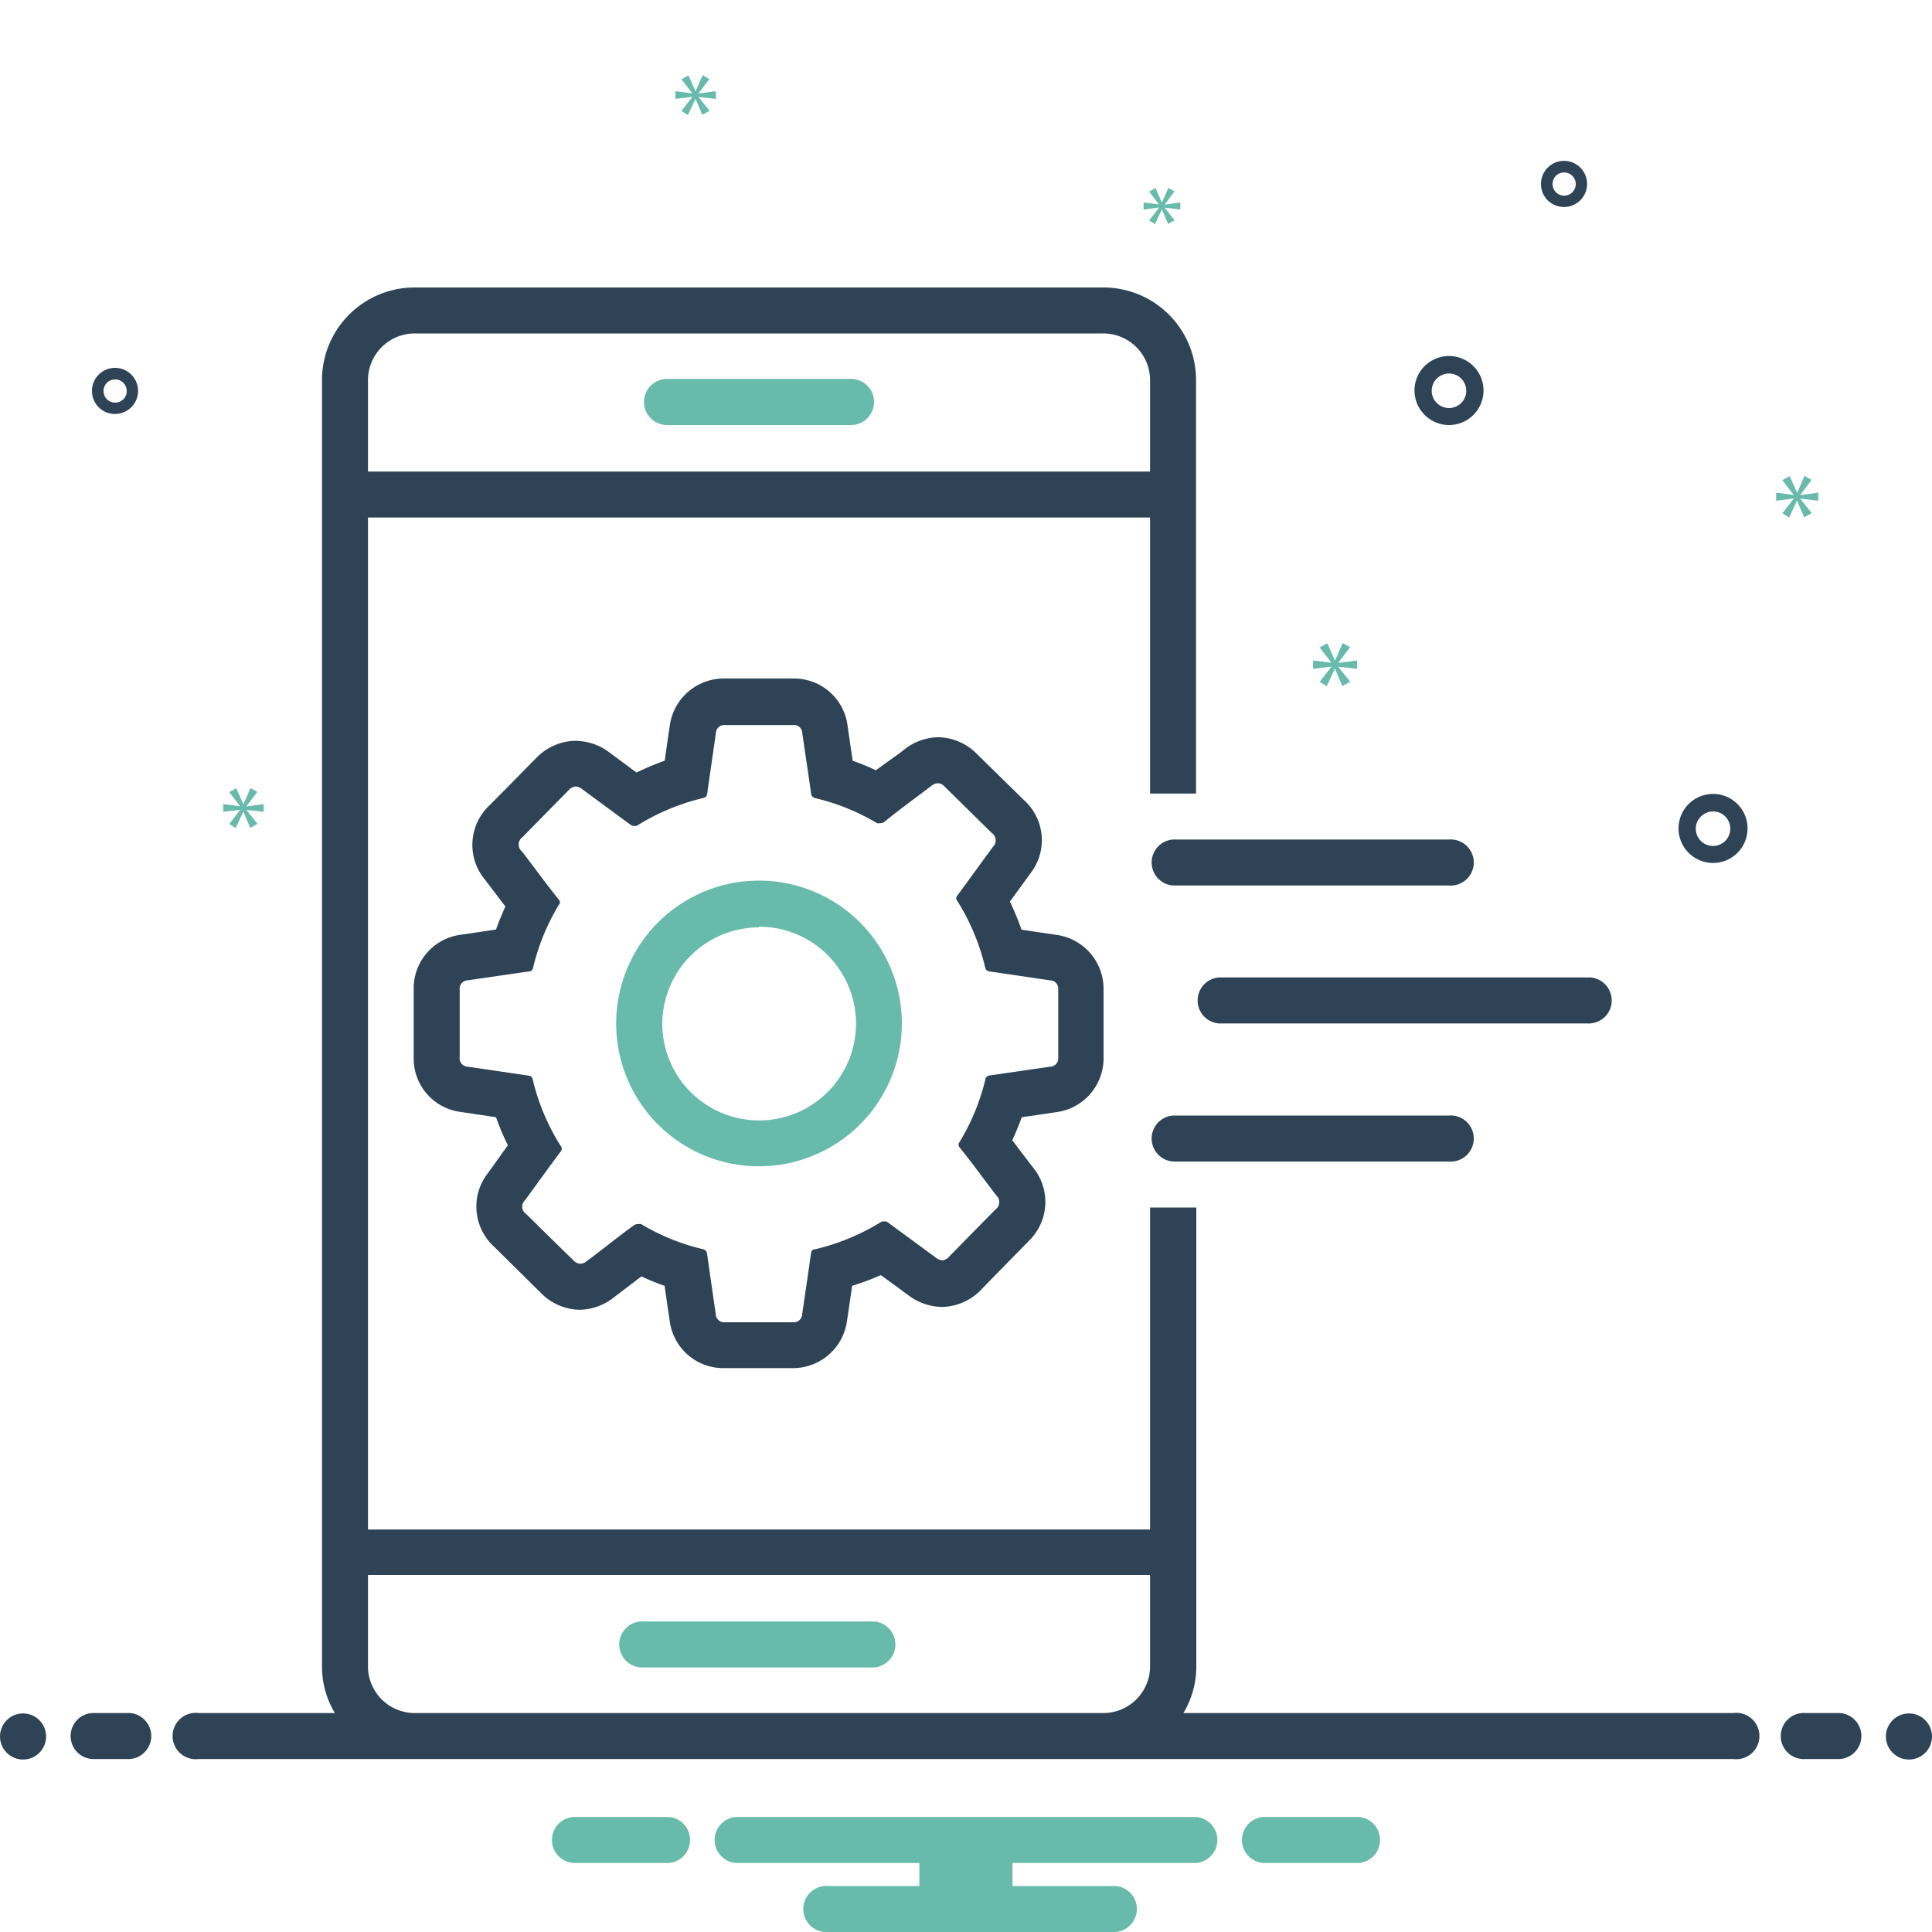 <svg viewBox="0 0 150 150" xmlns="http://www.w3.org/2000/svg"><g fill="#2e4456"><path d="m121.43 16.07a1.79 1.79 0 1 0 -1.79-1.78 1.78 1.78 0 0 0 1.79 1.78zm0-2.68a.9.9 0 1 1 -.89.9.89.89 0 0 1 .89-.9z"/><path d="m112.5 33a2.68 2.68 0 1 0 -2.68-2.68 2.69 2.69 0 0 0 2.68 2.68zm0-4a1.34 1.34 0 1 1 -1.34 1.34 1.34 1.34 0 0 1 1.34-1.34z"/><path d="m133 67a2.68 2.68 0 1 0 -2.68-2.67 2.68 2.68 0 0 0 2.68 2.67zm0-4a1.34 1.34 0 1 1 -1.34 1.34 1.35 1.35 0 0 1 1.34-1.34z"/><path d="m8.93 32.14a1.79 1.79 0 1 0 -1.79-1.78 1.78 1.78 0 0 0 1.79 1.78zm0-2.68a.9.9 0 1 1 -.89.9.89.89 0 0 1 .89-.9z"/><circle cx="1.79" cy="134.82" r="1.79"/><path d="m9.82 133h-2.68a1.79 1.79 0 0 0 0 3.57h2.68a1.79 1.79 0 1 0 0-3.57z"/><path d="m142.86 133h-2.68a1.79 1.79 0 1 0 0 3.57h2.68a1.79 1.79 0 0 0 0-3.57z"/><circle cx="148.21" cy="134.82" r="1.79"/><path d="m134.57 133h-42.69a7 7 0 0 0 1-3.58v-35.67h-3.59v25h-60.72v-78.57h60.72v21.43h3.57v-32.15a7.19 7.19 0 0 0 -7.24-7.14h-53.38a7.19 7.19 0 0 0 -7.24 7.14v100a7 7 0 0 0 1 3.54h-10.57a1.8 1.8 0 1 0 0 3.57h119.14a1.8 1.8 0 1 0 0-3.57zm-106-103.54a3.63 3.63 0 0 1 3.67-3.57h53.38a3.63 3.63 0 0 1 3.67 3.57v7.15h-60.72zm3.67 103.54a3.63 3.63 0 0 1 -3.67-3.58v-7.14h60.72v7.14a3.63 3.63 0 0 1 -3.67 3.58z"/><path d="m94.64 75.89a1.79 1.79 0 0 0 0 3.57h28.57a1.79 1.79 0 1 0 0-3.57z"/><path d="m91.07 90.18h21.43a1.79 1.79 0 1 0 0-3.57h-21.43a1.79 1.79 0 0 0 0 3.57z"/><path d="m91.07 68.75h21.43a1.79 1.79 0 1 0 0-3.57h-21.43a1.79 1.79 0 0 0 0 3.57z"/><path d="m82 86.35a4.22 4.22 0 0 0 3.68-4.25v-5.27a4.23 4.23 0 0 0 -3.68-4.25l-2.69-.4a21.88 21.88 0 0 0 -.9-2.18l1.09-1.5.47-.65a4.19 4.19 0 0 0 -.49-5.75l-3.63-3.56a4.29 4.29 0 0 0 -3-1.3 4.35 4.35 0 0 0 -2.7 1l-.34.26-1.81 1.3c-.59-.28-1.19-.52-1.8-.74-.11-.78-.23-1.56-.34-2.33l-.05-.35a4.19 4.19 0 0 0 -4.27-3.7h-5.23a4.24 4.24 0 0 0 -4.31 3.66l-.18 1.22-.21 1.5a21.09 21.09 0 0 0 -2.19.92l-2.12-1.57a4.38 4.38 0 0 0 -2.61-.89h-.12a4.33 4.33 0 0 0 -2.92 1.31l-2.31 2.35-1.34 1.35a4.21 4.21 0 0 0 -.36 5.75l.76 1 .84 1.1c-.27.59-.52 1.19-.73 1.79l-2.7.4a4.19 4.19 0 0 0 -3.69 4.28v5.21a4.18 4.18 0 0 0 3.71 4.28l2.68.4a20.59 20.59 0 0 0 .92 2.18l-1 1.4-.54.75a4.21 4.21 0 0 0 .48 5.73l3.63 3.59a4.31 4.31 0 0 0 3 1.3 4.37 4.37 0 0 0 2.71-1l.16-.12 1.93-1.47a17.39 17.39 0 0 0 1.8.73c.08.59.17 1.17.25 1.75l.14.93a4.2 4.2 0 0 0 4.27 3.71h5.24a4.23 4.23 0 0 0 4.26-3.67c.14-.91.27-1.81.4-2.72a19.68 19.68 0 0 0 2.23-.83l1 .73 1.12.82a4.41 4.41 0 0 0 2.64.92 4.32 4.32 0 0 0 3.15-1.47l3.54-3.62a4.21 4.21 0 0 0 .36-5.74l-.94-1.23c-.22-.29-.44-.59-.67-.88.28-.59.52-1.19.74-1.79zm-7.5 2.73c1 1.24 1.9 2.49 2.85 3.73a.7.7 0 0 1 -.06 1.09l-3.56 3.62a.82.82 0 0 1 -.57.33.92.92 0 0 1 -.53-.23l-3.79-2.78a.56.56 0 0 0 -.21 0 .37.37 0 0 0 -.17 0 17.38 17.38 0 0 1 -5.2 2.16c-.23 0-.27.17-.3.36-.22 1.56-.45 3.11-.68 4.67a.65.65 0 0 1 -.73.63h-5.24a.66.66 0 0 1 -.74-.65c-.23-1.55-.45-3.1-.67-4.65a.4.4 0 0 0 -.35-.38 16.8 16.8 0 0 1 -4.77-1.94.5.5 0 0 0 -.23 0 .57.57 0 0 0 -.29.06c-1.26.9-2.46 1.9-3.69 2.8a.85.85 0 0 1 -.52.22.81.81 0 0 1 -.54-.28q-1.83-1.78-3.65-3.58a.68.68 0 0 1 -.09-1.08c.92-1.27 1.84-2.54 2.77-3.79a.32.32 0 0 0 0-.41 16.79 16.79 0 0 1 -2.18-5.18c-.06-.23-.18-.28-.39-.3l-4.64-.68a.66.66 0 0 1 -.64-.75v-5.21a.66.66 0 0 1 .64-.75l4.67-.68c.2 0 .33-.07.39-.3a17 17 0 0 1 2-4.88.29.29 0 0 0 0-.4c-1-1.24-1.9-2.49-2.85-3.73a.7.7 0 0 1 .02-1.12l3.6-3.66a.82.82 0 0 1 .53-.28.91.91 0 0 1 .51.21l3.8 2.8a.46.46 0 0 0 .23.05.37.37 0 0 0 .2 0 17.29 17.29 0 0 1 5.15-2.16.37.37 0 0 0 .33-.37c.22-1.56.45-3.11.67-4.67a.66.66 0 0 1 .74-.63h5.24a.65.65 0 0 1 .73.65c.23 1.55.46 3.09.68 4.65a.4.4 0 0 0 .34.38 16.86 16.86 0 0 1 4.78 1.94.47.47 0 0 0 .23 0 .6.6 0 0 0 .29-.06c1.22-1 2.45-1.88 3.68-2.82a.9.9 0 0 1 .53-.22.77.77 0 0 1 .54.28l3.64 3.58a.7.7 0 0 1 .09 1.08c-.93 1.26-1.84 2.53-2.77 3.79a.29.29 0 0 0 0 .4 17.12 17.12 0 0 1 2.17 5.18c.06.24.19.28.39.31l4.64.68a.65.65 0 0 1 .64.72v5.27a.65.65 0 0 1 -.64.72l-4.62.67a.4.4 0 0 0 -.41.37 16.93 16.93 0 0 1 -2 4.82.31.31 0 0 0 .01.4z"/></g><path d="m51.79 33h14.28a1.79 1.79 0 1 0 0-3.58h-14.28a1.79 1.79 0 1 0 0 3.58z" fill="#68bbab"/><path d="m19.14 62.59.84-1.11-.53-.3-.54 1.24h-.02l-.55-1.23-.54.31.83 1.08v.02l-1.3-.17v.6l1.31-.16v.01l-.84 1.09.5.32.58-1.26h.02l.53 1.25.56-.32-.85-1.07v-.01l1.33.15v-.6l-1.33.18z" fill="#68bbab"/><path d="m53.75 7.53-.84 1.08.5.32.58-1.25h.01l.53 1.24.56-.32-.85-1.06v-.01l1.34.15v-.6l-1.34.18v-.02l.84-1.1-.53-.3-.54 1.23h-.02l-.54-1.22-.54.31.83 1.07v.02l-1.3-.17v.6l1.31-.16z" fill="#68bbab"/><path d="m89.98 16.13-.76.98.45.29.53-1.13h.01l.48 1.12.51-.29-.77-.96v-.02l1.21.15v-.55l-1.21.16v-.01l.76-1.01-.48-.27-.49 1.12h-.02l-.49-1.12-.49.29.75.98v.01l-1.18-.15v.55l1.19-.16z" fill="#68bbab"/><path d="m141.17 38.88v-.63l-1.39.19v-.02l.87-1.16-.55-.31-.56 1.29h-.02l-.57-1.28-.57.32.87 1.13v.02l-1.35-.18v.63l1.36-.18v.02l-.88 1.13.53.33.6-1.3h.02l.55 1.29.58-.33-.88-1.11v-.02z" fill="#68bbab"/><path d="m103.37 51.77-.91 1.17.55.34.62-1.35h.02l.57 1.34.61-.34-.92-1.15v-.02l1.45.17v-.65l-1.45.19v-.02l.91-1.2-.58-.32-.58 1.34h-.02l-.59-1.33-.59.33.9 1.17v.02l-1.41-.18v.65l1.42-.18z" fill="#68bbab"/><path d="m105.49 141.07h-7.41a1.79 1.79 0 0 0 0 3.57h7.41a1.79 1.79 0 0 0 0-3.57z" fill="#68bbab"/><path d="m51.92 141.07h-7.41a1.79 1.79 0 0 0 0 3.57h7.41a1.79 1.79 0 0 0 0-3.57z" fill="#68bbab"/><path d="m92.86 141.07h-35.72a1.79 1.79 0 0 0 0 3.57h14.24v1.79h-7.09a1.79 1.79 0 1 0 0 3.57h22.32a1.79 1.79 0 0 0 0-3.57h-8v-1.79h14.25a1.79 1.79 0 0 0 0-3.57z" fill="#68bbab"/><path d="m50 125.89a1.79 1.79 0 1 0 0 3.57h17.86a1.79 1.79 0 0 0 0-3.57z" fill="#68bbab"/><path d="m58.93 90.55a11.09 11.09 0 1 0 -11.09-11.09 11.08 11.08 0 0 0 11.09 11.09zm0-18.6a7.52 7.52 0 1 1 -7.51 7.51 7.52 7.52 0 0 1 7.51-7.46z" fill="#68bbab"/></svg>